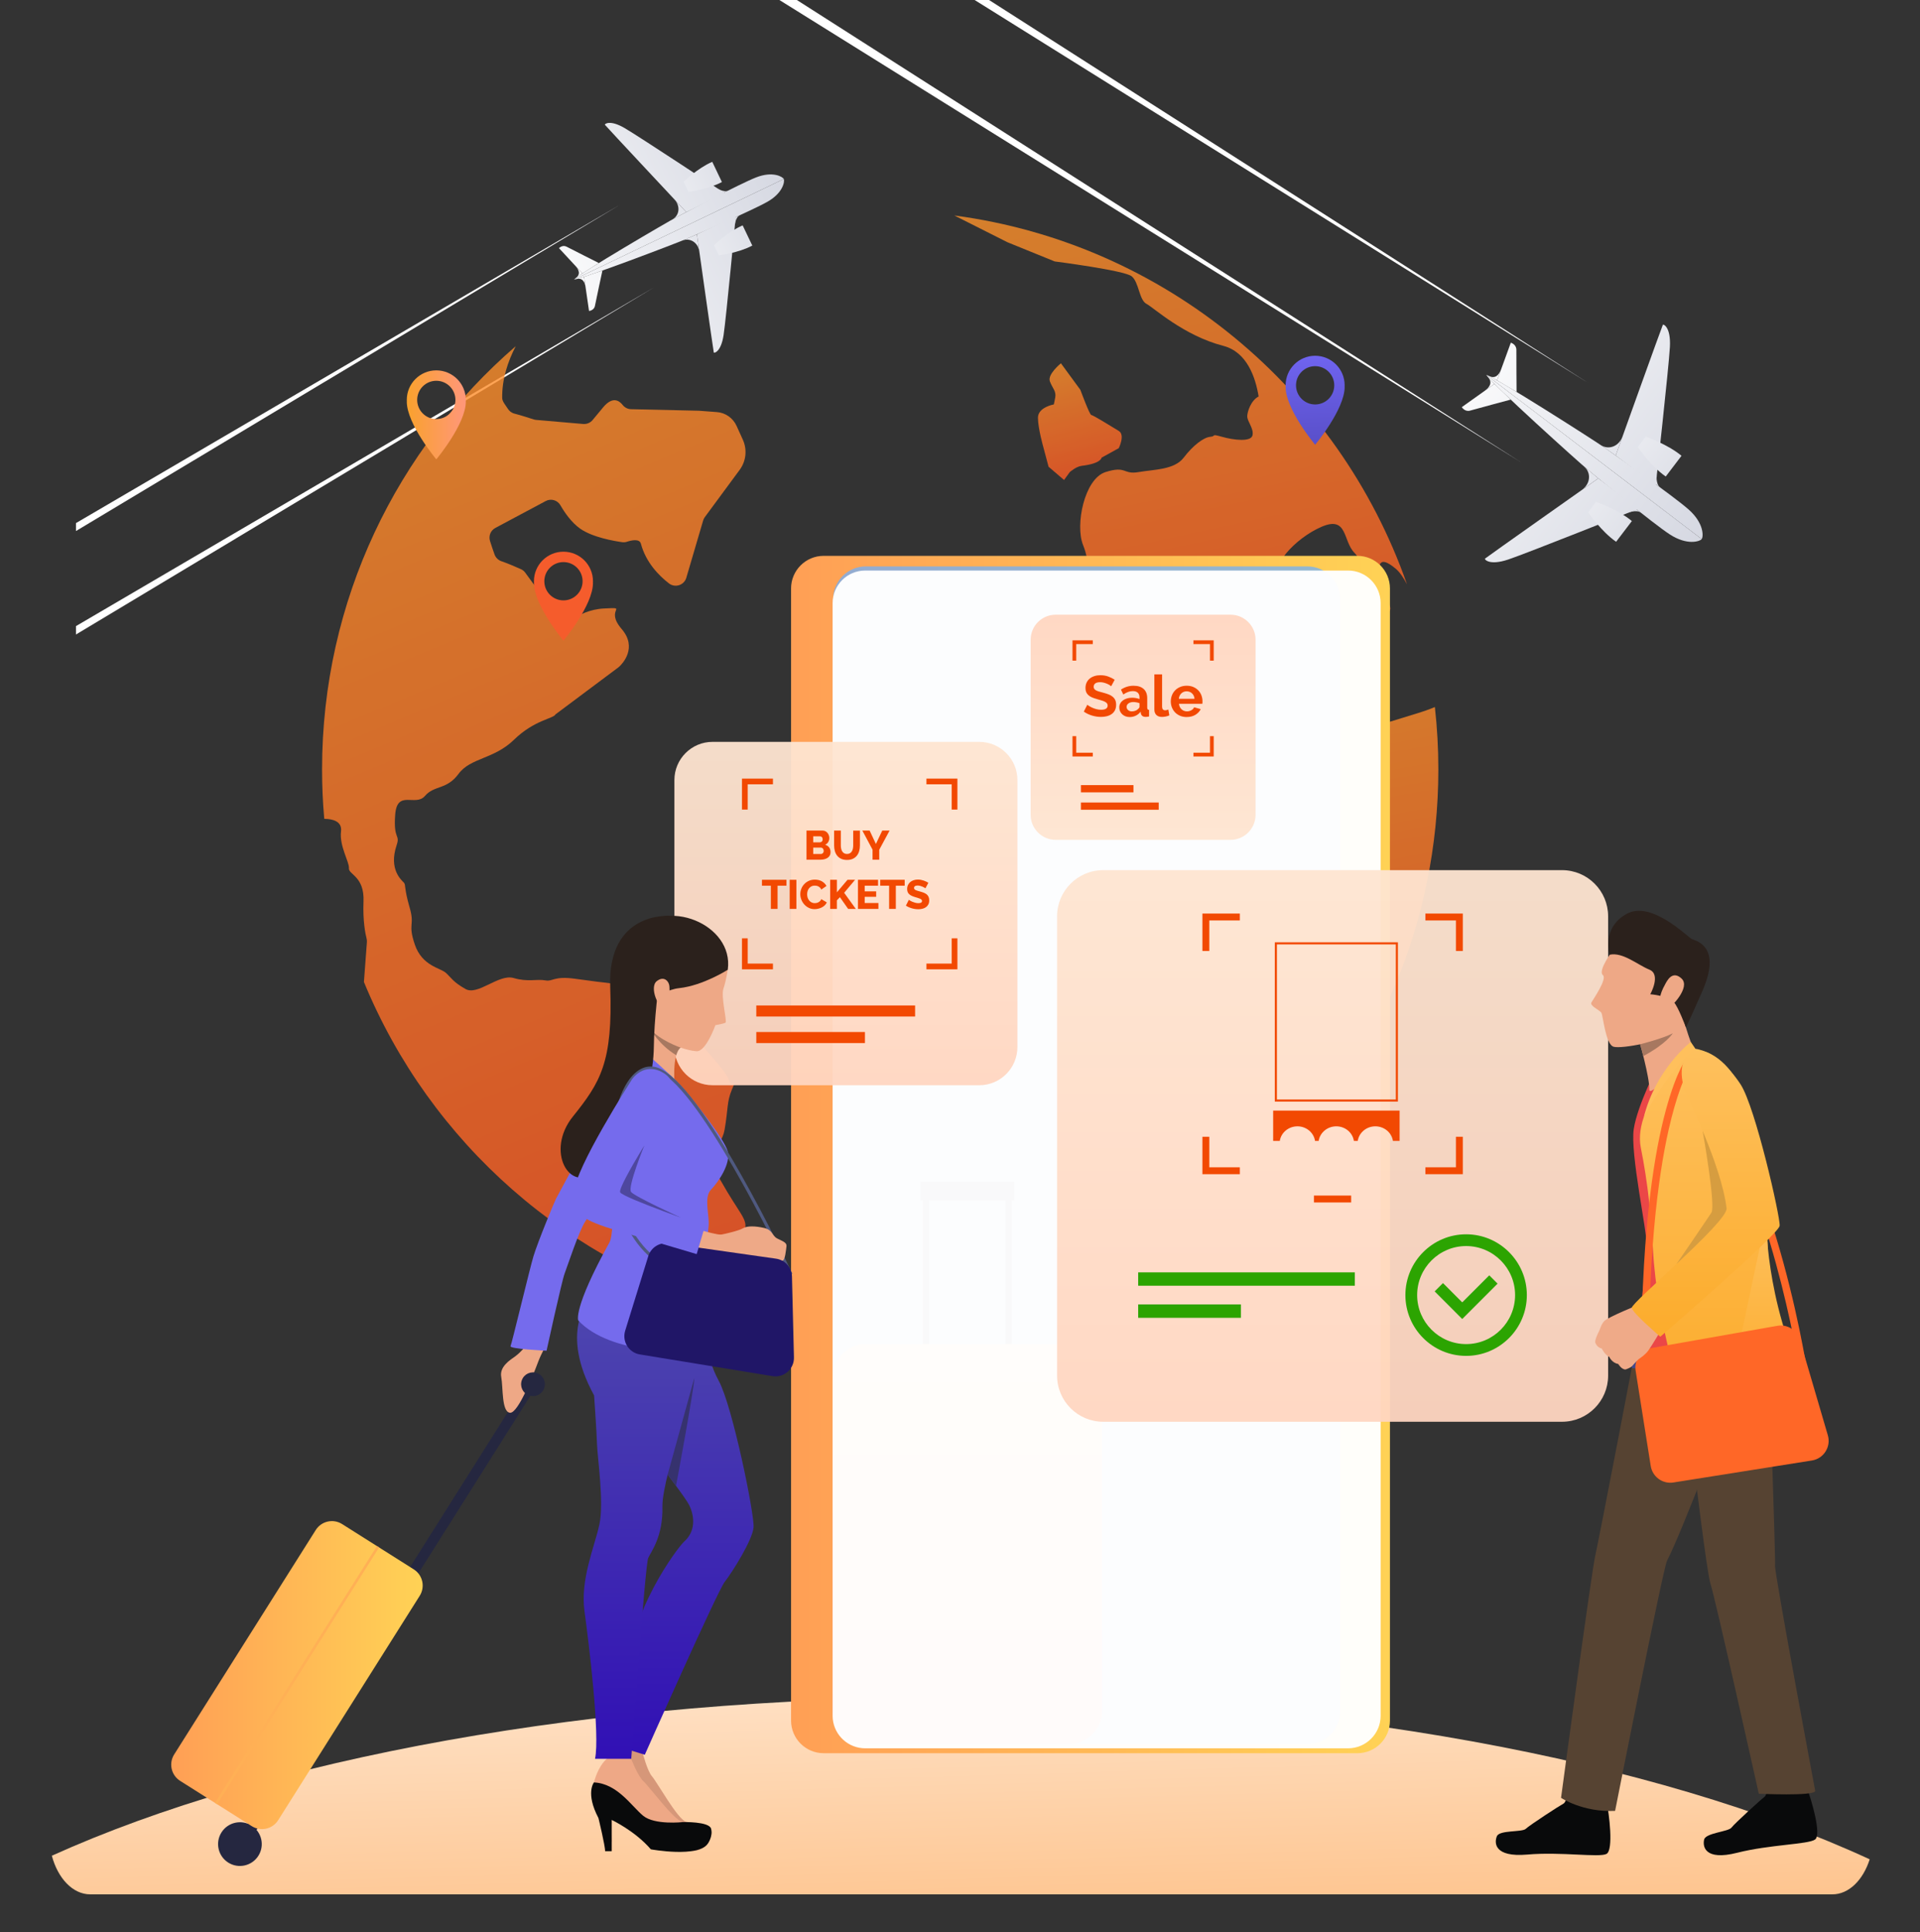 <svg width="484" height="487" viewBox="0 0 484 487" fill="none" xmlns="http://www.w3.org/2000/svg">
<rect x="0" y="0" width="484" height="487" fill="#333333" stroke="none"/>
<path d="M471.318 468.585C417.451 443.708 334.397 427.759 241.206 427.759C149.143 427.759 66.971 443.325 13.068 467.681C14.58 473.374 18.343 477.417 22.756 477.417H461.898C466.08 477.427 469.661 473.788 471.318 468.585Z" fill="url(#paint0_linear_24_24227)"/>
<path d="M197.58 45.117C197.853 45.691 197.428 48.572 193.516 50.814C189.602 53.056 175.357 59.176 173.127 60.168C170.898 61.16 146.687 70.373 144.697 70.453L197.58 45.117Z" fill="url(#paint1_linear_24_24227)"/>
<path d="M185.477 54.437C185.477 54.437 183.058 80.143 182.407 84.438C181.759 88.734 180.026 89.037 179.938 88.853C179.851 88.67 175.676 59.052 175.676 59.052L185.477 54.437Z" fill="url(#paint2_linear_24_24227)"/>
<path d="M176.287 63.382C175.971 61.15 173.972 59.857 172.062 60.61L175.676 59.054L176.287 63.382Z" fill="url(#paint3_linear_24_24227)"/>
<path d="M185.235 56.859C185.235 56.859 185.341 54.771 186.513 54.231L185.341 54.771L185.235 56.859Z" fill="url(#paint4_linear_24_24227)"/>
<path d="M151.861 68.184C151.861 68.184 150.198 75.908 149.975 77.086C149.751 78.264 148.484 78.365 148.484 78.365L147.232 69.767L151.864 68.181L151.861 68.184Z" fill="url(#paint5_linear_24_24227)"/>
<path d="M147.601 72.326C147.434 71.166 146.865 69.831 145.143 70.376L147.229 69.767L147.601 72.326Z" fill="url(#paint6_linear_24_24227)"/>
<path d="M189.644 61.891L188.427 59.346L187.21 56.8C183.579 58.343 179.992 61.822 179.992 61.822L180.6 63.093L181.209 64.365C181.209 64.365 186.165 63.75 189.644 61.889V61.891Z" fill="url(#paint7_linear_24_24227)"/>
<path d="M197.58 45.117C197.306 44.542 194.797 43.066 190.598 44.712C186.399 46.359 172.702 53.625 170.531 54.739C168.36 55.854 146.007 68.95 144.697 70.453L197.58 45.117Z" fill="url(#paint8_linear_24_24227)"/>
<path d="M182.737 48.707C182.737 48.707 161.213 34.472 157.464 32.283C153.714 30.094 152.39 31.257 152.478 31.44C152.566 31.624 173 53.452 173 53.452L182.737 48.704V48.707Z" fill="url(#paint9_linear_24_24227)"/>
<path d="M170.013 50.262C171.551 51.906 171.304 54.278 169.521 55.294L173 53.454L170.013 50.262Z" fill="url(#paint10_linear_24_24227)"/>
<path d="M180.699 47.377C180.699 47.377 182.389 48.603 183.545 48.029L182.391 48.603L180.701 47.377H180.699Z" fill="url(#paint11_linear_24_24227)"/>
<path d="M150.955 66.29C150.955 66.29 143.902 62.742 142.842 62.178C141.781 61.614 140.912 62.54 140.912 62.54L146.817 68.907L150.955 66.29Z" fill="url(#paint12_linear_24_24227)"/>
<path d="M145.061 67.014C145.855 67.873 146.541 69.152 145.037 70.152L146.82 68.908L145.063 67.014H145.061Z" fill="url(#paint13_linear_24_24227)"/>
<path d="M179.548 40.783L180.765 43.329L181.982 45.874C178.503 47.736 173.547 48.35 173.547 48.35L172.939 47.079L172.33 45.808C172.33 45.808 175.918 42.329 179.548 40.786V40.783Z" fill="url(#paint14_linear_24_24227)"/>
<path d="M156.387 51.545L85.646 93.956L19.151 133.827V131.83L85.646 92.927L156.387 51.545Z" fill="url(#paint15_linear_24_24227)"/>
<path d="M165.006 72.352L19.151 159.909V157.792L165.006 72.352Z" fill="url(#paint16_linear_24_24227)"/>
<path d="M428.965 135.861C428.516 136.449 425.311 137.54 420.913 134.672C416.514 131.805 402.618 120.286 400.41 118.502C398.198 116.717 375.811 96.509 374.674 94.487L428.968 135.861H428.965Z" fill="url(#paint17_linear_24_24227)"/>
<path d="M412.895 128.263C412.895 128.263 385.004 139.399 380.215 141.005C375.426 142.612 374.19 140.976 374.334 140.79C374.477 140.601 402.916 120.552 402.916 120.552L412.895 128.263Z" fill="url(#paint18_linear_24_24227)"/>
<path d="M398.759 123.48C400.901 121.969 401.178 119.208 399.386 117.628L402.916 120.549L398.759 123.48Z" fill="url(#paint19_linear_24_24227)"/>
<path d="M410.259 129.295C410.259 129.295 412.475 128.297 413.658 129.226L412.478 128.297L410.261 129.295H410.259Z" fill="url(#paint20_linear_24_24227)"/>
<path d="M380.821 100.709C380.821 100.709 371.944 103.087 370.605 103.478C369.266 103.871 368.49 102.611 368.49 102.611L376.723 96.749L380.821 100.709Z" fill="url(#paint21_linear_24_24227)"/>
<path d="M374.273 98.493C375.381 97.703 376.465 96.408 374.985 94.91L376.723 96.748L374.273 98.493Z" fill="url(#paint22_linear_24_24227)"/>
<path d="M407.391 136.54L409.379 133.928L411.367 131.316C407.843 128.372 402.339 126.5 402.339 126.5L401.345 127.805L400.351 129.111C400.351 129.111 403.62 133.923 407.391 136.54Z" fill="url(#paint23_linear_24_24227)"/>
<path d="M428.965 135.862C429.414 135.274 429.608 131.888 425.678 128.41C421.747 124.931 406.955 114.587 404.648 112.93C402.342 111.271 376.922 95.049 374.671 94.488L428.965 135.862Z" fill="url(#paint24_linear_24_24227)"/>
<path d="M417.37 122.38C417.37 122.38 420.679 92.511 420.953 87.461C421.226 82.413 419.323 81.655 419.18 81.844C419.036 82.032 407.29 114.802 407.29 114.802L417.373 122.38H417.37Z" fill="url(#paint25_linear_24_24227)"/>
<path d="M409.007 110.012C408.122 112.48 405.536 113.483 403.538 112.174L407.29 114.802L409.007 110.012Z" fill="url(#paint26_linear_24_24227)"/>
<path d="M417.665 119.561C417.665 119.561 417.293 121.966 418.503 122.859L417.296 121.968L417.668 119.564L417.665 119.561Z" fill="url(#paint27_linear_24_24227)"/>
<path d="M382.301 98.767C382.301 98.767 382.229 89.57 382.251 88.173C382.272 86.777 380.853 86.365 380.853 86.365L377.395 95.868L382.301 98.767Z" fill="url(#paint28_linear_24_24227)"/>
<path d="M378.424 93.038C377.959 94.317 376.997 95.708 375.163 94.679L377.395 95.868L378.424 93.041V93.038Z" fill="url(#paint29_linear_24_24227)"/>
<path d="M423.879 114.869L421.891 117.481L419.903 120.093C416.129 117.475 412.863 112.664 412.863 112.664L413.857 111.358L414.851 110.052C414.851 110.052 420.355 111.925 423.879 114.869Z" fill="url(#paint30_linear_24_24227)"/>
<path d="M400.45 96.573L319.001 45.746L289.988 27.647L245.687 0H249.322L289.988 25.988L320.064 45.201L400.45 96.573Z" fill="url(#paint31_linear_24_24227)"/>
<path d="M383.486 116.552L289.988 58.282L196.471 0H200.872L289.988 56.883L383.486 116.552Z" fill="url(#paint32_linear_24_24227)"/>
<g opacity="0.8">
<path d="M265.661 101.922C265.661 101.922 261.653 102.613 261.653 105.273C261.653 107.933 262.99 112.614 262.99 112.614L264.326 117.627L268.228 120.968L269.668 118.984C269.668 118.984 271.233 117.577 272.674 117.401C277.646 116.803 277.683 115.343 277.683 115.343L282.023 112.946C282.023 112.946 283.692 109.606 282.023 108.603C280.354 107.6 275.531 104.592 275.103 104.592C274.675 104.592 272.339 98.244 272.339 98.244L267.441 91.56C267.441 91.56 263.992 94.331 264.659 96.118C265.326 97.909 266.328 98.576 265.995 100.246L265.661 101.917V101.922Z" fill="url(#paint33_linear_24_24227)"/>
<path d="M362.582 193.893C362.582 232.695 346.907 267.819 321.533 293.296C319.67 285.625 319.386 281.061 316.678 276.721C313.887 272.25 299.069 250.97 299.069 250.97C299.069 250.97 278.366 249.563 275.565 248.443C272.767 247.334 258.222 246.212 258.222 246.212C258.222 246.212 248.716 238.368 246.476 229.964C244.235 221.57 245.875 225.655 252.065 216.527C254.913 212.341 252.065 216.527 260.462 206.452C268.86 196.367 266.57 197.976 268.393 196.276C270.479 194.329 283.304 196.367 283.304 196.367L288.067 195.43C288.067 195.43 289.836 195.247 299.63 189.095C309.42 182.933 321.727 187.975 332.923 186.01C344.109 184.055 346.908 182.933 356.974 179.858C358.92 179.268 360.416 178.738 361.707 178.188C362.287 183.353 362.582 188.587 362.582 193.896V193.893Z" fill="url(#paint34_linear_24_24227)"/>
<path d="M181.687 297.552C186.449 305.997 188.506 307.22 187.773 309.859C187.111 312.231 187.395 319.362 187.457 320.769C187.478 320.942 187.457 321.104 187.435 321.269C187.273 322.521 186.518 328.205 186.327 330.163C143.362 318.968 108.4 287.959 91.739 247.479C92.034 243.526 92.38 238.922 92.491 237.436C92.513 237.13 92.481 236.824 92.409 236.518C92.125 235.417 91.442 232.209 91.636 227.177C91.891 220.842 87.83 220.424 87.96 218.815C88.083 217.206 85.507 213.243 85.965 209.504C86.291 206.876 83.612 206.416 81.994 206.376C81.904 206.376 81.821 206.365 81.739 206.355C81.372 202.248 81.189 198.094 81.189 193.897C81.189 151.275 100.111 113.077 130.006 87.251C128.042 91.031 126.513 95.544 126.596 100.332C126.617 101.207 127.481 102.156 127.959 102.93C128.337 103.571 128.937 104.05 129.66 104.234C131.249 104.64 133.681 105.425 134.526 105.702C134.731 105.763 134.933 105.803 135.148 105.824L147.017 106.853C147.923 106.925 148.818 106.558 149.398 105.845L152.023 102.678C154.415 99.794 156.095 100.957 156.951 102.047C157.469 102.71 158.242 103.106 159.087 103.127L176.197 103.515L180.685 103.851C182.872 104.002 184.796 105.359 185.692 107.364L187.271 110.848C188.389 113.335 188.076 116.237 186.447 118.428L177.693 130.296C177.488 130.562 177.347 130.857 177.254 131.171L173.01 145.605C172.46 147.48 170.19 148.222 168.633 147.03C166.087 145.065 162.821 141.743 161.559 137.027C161.213 135.682 159.127 136.182 158.109 136.509C157.713 136.652 157.285 136.692 156.868 136.642C154.944 136.376 149.366 135.44 146.233 133.219C144.035 131.66 142.334 129.176 141.276 127.341C140.524 126.027 138.874 125.569 137.55 126.282L124.879 133.046C123.678 133.679 123.117 135.062 123.526 136.357C123.872 137.458 124.26 138.599 124.666 139.74C124.961 140.554 125.623 141.187 126.447 141.461C127.861 141.929 130.162 142.927 131.302 143.437C131.741 143.631 132.126 143.937 132.411 144.334C133.561 145.903 136.687 150.172 138.018 152.004C138.701 152.951 139.432 154.174 140.075 155.294C140.888 156.709 142.733 157.119 144.085 156.201C145.927 154.938 148.747 153.523 152.26 153.35C158.744 153.033 152.26 153.35 156.719 158.536C160.769 163.252 156.871 167.297 156.119 167.989C156.047 168.061 155.975 168.111 155.906 168.172L140.027 180.04C139.57 181.098 134.683 181.447 129.583 186.418C124.494 191.378 118.599 190.942 115.599 195.024C112.596 199.11 109.471 197.836 107.111 200.607C104.74 203.368 100.097 198.894 99.619 205.323C99.13 211.751 100.942 210.15 99.975 213.033C97.9 219.206 101.328 221.895 101.827 222.467C102.327 223.036 101.838 223.821 103.241 228.64C104.655 233.459 102.712 232.592 104.565 238.042C106.417 243.492 111.007 243.899 112.423 245.202C113.829 246.505 114.236 247.494 117.34 249.247C120.444 251.011 125.698 245.407 129.453 246.476C133.197 247.566 135.182 246.659 137.556 247.088C139.357 247.423 139.581 245.917 144.986 246.67C155.776 248.178 151 247.282 155.776 248.178C160.559 249.085 163.185 245.162 166.372 250.593C169.569 256.032 182.739 269.072 183.624 271.844C184.499 274.605 185.812 271.466 184.499 274.605C183.186 277.732 183.582 279.381 182.657 284.709C181.722 290.025 176.927 289.118 181.69 297.563L181.687 297.552Z" fill="url(#paint35_linear_24_24227)"/>
<path d="M354.662 147.219C353.868 145.732 352.911 144.214 351.803 143.296C347.466 139.69 347.466 142.573 347.692 145.363C348.149 151.179 352.395 153.044 349.432 154.725C346.469 156.384 346.134 155.387 343.458 150.211C340.79 145.028 344.465 142.357 341.454 139.341C338.462 136.346 339.785 129.889 333.118 132.772C326.431 135.676 319.753 143.02 322.429 146.36C325.097 149.711 328.097 159.858 332.445 162.302C336.782 164.746 340.455 167.417 336.445 167.752C332.445 168.087 331.438 178.449 330.104 175.444C328.77 172.428 332.445 170.768 328.1 164.746C323.763 158.725 310.074 145.36 307.733 145.36C305.391 145.36 298.389 145.695 295.712 148.701C293.047 151.706 290.044 154.975 289.371 156.688C288.699 158.39 289.037 159.733 289.371 166.079C289.706 172.425 294.043 179.444 292.709 182.111C291.375 184.79 292.375 188.133 285.707 187.133C279.02 186.125 268.231 196.149 269.004 171.76C269.461 157.142 271.335 155.044 272.669 150.206C274.013 145.357 275.021 142.352 273.014 137.33C271 132.32 273.341 120.665 278.683 118.973C284.027 117.282 283.028 119.676 287.03 118.973C291.04 118.29 296.047 118.404 298.389 115.338C300.719 112.271 303.395 110.244 305.056 110.09C306.736 109.938 305.056 109.244 308.07 110.09C311.073 110.936 315.418 111.425 315.745 109.672C316.08 107.93 314.411 106.26 314.411 104.914C314.411 103.824 315.307 100.93 317.281 99.922C316.476 94.991 314.289 88.706 308.394 87.169C298.327 84.56 290.868 77.552 289.005 76.575C287.131 75.597 287.131 71.126 285.268 69.628C283.405 68.131 265.868 65.889 265.868 65.889L253.938 61.04L240.573 54.306C293.663 61.354 337.412 98.047 354.665 147.209L354.662 147.219Z" fill="url(#paint36_linear_24_24227)"/>
</g>
<path d="M338.964 97.108C338.964 92.996 335.632 89.661 331.523 89.661C327.414 89.661 324.082 92.996 324.082 97.108C324.082 97.249 324.087 97.39 324.095 97.531H324.082C324.082 103.201 331.523 112.085 331.523 112.085C331.523 112.085 338.964 103.199 338.964 97.531H338.951C338.959 97.39 338.964 97.249 338.964 97.108ZM331.523 101.933C328.86 101.933 326.702 99.773 326.702 97.108C326.702 94.443 328.86 92.283 331.523 92.283C334.186 92.283 336.344 94.443 336.344 97.108C336.344 99.773 334.186 101.933 331.523 101.933Z" fill="url(#paint37_linear_24_24227)"/>
<path d="M280.293 218.373C280.293 214.261 276.961 210.926 272.852 210.926C268.744 210.926 265.411 214.261 265.411 218.373C265.411 218.514 265.416 218.655 265.424 218.796H265.411C265.411 224.466 272.852 233.35 272.852 233.35C272.852 233.35 280.293 224.464 280.293 218.796H280.28C280.288 218.655 280.293 218.514 280.293 218.373ZM272.852 223.198C270.189 223.198 268.031 221.038 268.031 218.373C268.031 215.708 270.189 213.548 272.852 213.548C275.515 213.548 277.673 215.708 277.673 218.373C277.673 221.038 275.515 223.198 272.852 223.198Z" fill="#518AFA"/>
<path d="M149.48 146.485C149.48 142.373 146.148 139.038 142.039 139.038C137.931 139.038 134.598 142.373 134.598 146.485C134.598 146.626 134.603 146.767 134.611 146.908H134.598C134.598 152.578 142.039 161.461 142.039 161.461C142.039 161.461 149.48 152.575 149.48 146.908H149.467C149.475 146.767 149.48 146.626 149.48 146.485ZM142.039 151.309C139.376 151.309 137.218 149.15 137.218 146.485C137.218 143.82 139.376 141.66 142.039 141.66C144.702 141.66 146.86 143.82 146.86 146.485C146.86 149.15 144.702 151.309 142.039 151.309Z" fill="#F55C2C"/>
<path d="M117.425 100.788C117.425 96.677 114.092 93.341 109.984 93.341C105.875 93.341 102.543 96.677 102.543 100.788C102.543 100.929 102.548 101.07 102.556 101.211H102.543C102.543 106.882 109.984 115.765 109.984 115.765C109.984 115.765 117.425 106.879 117.425 101.211H117.412C117.42 101.07 117.425 100.929 117.425 100.788ZM109.984 105.613C107.321 105.613 105.163 103.453 105.163 100.788C105.163 98.123 107.321 95.964 109.984 95.964C112.647 95.964 114.805 98.123 114.805 100.788C114.805 103.453 112.647 105.613 109.984 105.613Z" fill="url(#paint38_linear_24_24227)"/>
<path d="M324.098 439.561H212.752C208.218 439.561 204.537 435.878 204.537 431.34L204.537 150.962C204.537 146.425 208.218 142.741 212.752 142.741H324.098C328.632 142.741 332.312 146.425 332.312 150.962L332.312 431.343C332.312 435.88 328.632 439.564 324.098 439.564V439.561Z" fill="#587AA3"/>
<path d="M342.167 441.844H207.628C203.094 441.844 199.413 438.16 199.413 433.623L199.413 148.306C199.413 143.768 203.094 140.085 207.628 140.085H342.169C346.703 140.085 350.384 143.768 350.384 148.306L350.384 433.623C350.384 438.16 346.703 441.844 342.169 441.844H342.167Z" fill="url(#paint39_linear_24_24227)"/>
<g style="mix-blend-mode:screen" opacity="0.73">
<path d="M329.578 142.744H218.234C213.697 142.744 210.019 146.425 210.019 150.965V431.34C210.019 435.881 213.697 439.561 218.234 439.561H329.578C334.114 439.561 337.792 435.881 337.792 431.34V150.965C337.792 146.425 334.114 142.744 329.578 142.744Z" fill="#6BB0FF"/>
</g>
<path d="M232.652 299.41H255.052V404.866H232.652V299.41ZM253.5 300.966H234.209V403.307H253.5V300.966Z" fill="#323657"/>
<path d="M218.341 439.561H269.363C274.033 439.561 277.819 435.772 277.819 431.098V347.199C277.819 342.525 274.033 338.735 269.363 338.735H218.341C213.67 338.735 209.884 342.525 209.884 347.199V431.098C209.884 435.772 213.67 439.561 218.341 439.561Z" fill="url(#paint40_linear_24_24227)"/>
<path d="M231.985 302.572H255.722V297.8H231.985V302.572Z" fill="#323657"/>
<path style="mix-blend-mode:screen" opacity="0.97" d="M348.04 152.01V432.396C348.04 436.933 344.359 440.611 339.825 440.611H218.096C217.857 440.611 217.623 440.601 217.394 440.58C213.19 440.223 209.887 436.694 209.887 432.393V152.01C209.887 147.467 213.562 143.789 218.096 143.789H339.825C344.362 143.789 348.04 147.467 348.04 152.01Z" fill="url(#paint41_linear_24_24227)"/>
<path opacity="0.95" d="M393.755 219.295H278.101C271.68 219.295 266.474 224.504 266.474 230.931V346.677C266.474 353.104 271.68 358.313 278.101 358.313H393.755C400.177 358.313 405.382 353.104 405.382 346.677V230.931C405.382 224.504 400.177 219.295 393.755 219.295Z" fill="url(#paint42_linear_24_24227)"/>
<path d="M312.543 295.922H303.109V286.488H304.847V294.183H312.543V295.922Z" fill="#F24902"/>
<path d="M368.75 295.922H359.316V294.183H367.012V286.488H368.75V295.922Z" fill="#F24902"/>
<path d="M304.847 239.668H303.109V230.234H312.543V231.973H304.847V239.668Z" fill="#F24902"/>
<path d="M368.75 239.668H367.012V231.973H359.316V230.234H368.75V239.668Z" fill="#F24902"/>
<path d="M369.585 341.709C361.144 341.709 354.277 334.836 354.277 326.389C354.277 317.942 361.144 311.069 369.585 311.069C378.025 311.069 384.892 317.942 384.892 326.389C384.892 334.836 378.025 341.709 369.585 341.709ZM369.585 314.032C362.779 314.032 357.24 319.575 357.24 326.386C357.24 333.198 362.779 338.741 369.585 338.741C376.391 338.741 381.929 333.198 381.929 326.386C381.929 319.575 376.391 314.032 369.585 314.032Z" fill="#2CA401"/>
<path d="M368.607 332.419L361.652 325.458L363.749 323.363L368.607 328.224L375.421 321.408L377.515 323.504L368.607 332.419Z" fill="#2CA401"/>
<path d="M340.607 301.306H331.22V303.046H340.607V301.306Z" fill="#F24902"/>
<path d="M341.534 320.663H286.919V324.03H341.534V320.663Z" fill="#2CA401"/>
<path d="M312.811 328.749H286.919V332.119H312.811V328.749Z" fill="#2CA401"/>
<path d="M352.393 277.632H321.358V237.477H352.393V277.632ZM321.89 277.1H351.861V238.008H321.89V277.1Z" fill="#F24902"/>
<path d="M352.818 279.891V287.537H351.136C350.825 285.46 348.957 283.859 346.701 283.859C344.444 283.859 342.576 285.46 342.265 287.537H341.292C340.981 285.46 339.113 283.859 336.857 283.859C334.601 283.859 332.722 285.46 332.411 287.537H331.497C331.186 285.46 329.317 283.859 327.061 283.859C324.805 283.859 322.926 285.46 322.615 287.537H320.941V279.891H352.824H352.818Z" fill="#F24902"/>
<path opacity="0.95" d="M179.622 186.965H246.856C252.163 186.965 256.473 191.279 256.473 196.59V263.878C256.473 269.189 252.163 273.503 246.856 273.503H179.622C174.315 273.503 170.004 269.189 170.004 263.878V196.59C170.004 191.279 174.315 186.965 179.622 186.965Z" fill="url(#paint43_linear_24_24227)"/>
<path d="M194.847 244.287H187.042V236.48H188.48V242.845H194.847V244.287Z" fill="#F24902"/>
<path d="M241.344 244.287H233.541V242.845H239.906V236.48H241.344V244.287Z" fill="#F24902"/>
<path d="M188.48 204.03H187.042V196.227H194.847V197.665H188.48V204.03Z" fill="#F24902"/>
<path d="M241.344 204.03H239.906V197.665H233.541V196.227H241.344V204.03Z" fill="#F24902"/>
<path d="M230.682 253.399H190.649V256.187H230.682V253.399Z" fill="#F24902"/>
<path d="M218.04 260.088H190.648V262.875H218.04V260.088Z" fill="#F24902"/>
<path d="M209.366 214.779C209.366 215.096 209.299 215.373 209.169 215.607C209.039 215.841 208.858 216.035 208.632 216.189C208.404 216.343 208.141 216.46 207.838 216.54C207.535 216.62 207.216 216.66 206.878 216.66H203.304V209.322H207.383C207.638 209.322 207.869 209.378 208.074 209.487C208.281 209.596 208.457 209.739 208.6 209.915C208.744 210.09 208.855 210.29 208.935 210.513C209.015 210.737 209.055 210.965 209.055 211.2C209.055 211.551 208.967 211.88 208.792 212.192C208.616 212.503 208.353 212.737 208.002 212.894C208.422 213.019 208.754 213.239 208.999 213.556C209.243 213.872 209.366 214.279 209.366 214.777V214.779ZM204.997 210.769V212.287H206.66C206.846 212.287 207.011 212.226 207.157 212.101C207.301 211.976 207.375 211.785 207.375 211.521C207.375 211.279 207.311 211.093 207.184 210.963C207.056 210.832 206.905 210.766 206.724 210.766H204.999L204.997 210.769ZM207.641 214.439C207.641 214.213 207.575 214.019 207.444 213.859C207.314 213.7 207.149 213.622 206.95 213.622H204.999V215.224H206.878C207.099 215.224 207.282 215.152 207.426 215.006C207.569 214.862 207.644 214.67 207.644 214.436L207.641 214.439Z" fill="#F24902"/>
<path d="M213.519 215.216C213.809 215.216 214.054 215.154 214.253 215.035C214.452 214.915 214.614 214.753 214.739 214.553C214.864 214.354 214.952 214.125 215.002 213.867C215.053 213.609 215.079 213.346 215.079 213.077V209.327H216.772V213.077C216.772 213.588 216.708 214.064 216.581 214.503C216.453 214.944 216.257 215.33 215.991 215.66C215.725 215.99 215.388 216.25 214.978 216.439C214.569 216.628 214.08 216.724 213.517 216.724C212.953 216.724 212.432 216.623 212.021 216.423C211.609 216.224 211.271 215.958 211.013 215.623C210.756 215.287 210.567 214.902 210.445 214.46C210.325 214.019 210.264 213.559 210.264 213.075V209.324H211.957V213.075C211.957 213.357 211.983 213.625 212.039 213.88C212.095 214.136 212.183 214.362 212.308 214.564C212.432 214.763 212.592 214.923 212.789 215.04C212.985 215.157 213.227 215.216 213.517 215.216H213.519Z" fill="#F24902"/>
<path d="M219.22 209.324L220.801 212.694L222.401 209.324H224.251L221.638 214.16V216.66H219.956V214.138L217.384 209.322H219.223L219.22 209.324Z" fill="#F24902"/>
<path d="M198.241 223.213H196.011V229.062H194.319V223.213H192.078V221.724H198.244V223.213H198.241Z" fill="#F24902"/>
<path d="M199.065 229.064V221.726H200.758V229.064H199.065Z" fill="#F24902"/>
<path d="M201.741 225.334C201.741 224.892 201.823 224.453 201.988 224.014C202.153 223.578 202.395 223.187 202.711 222.842C203.027 222.496 203.413 222.219 203.867 222.004C204.322 221.791 204.837 221.685 205.416 221.685C206.105 221.685 206.703 221.834 207.208 222.129C207.713 222.424 208.09 222.812 208.337 223.286L207.035 224.195C206.953 224.004 206.846 223.842 206.721 223.714C206.594 223.586 206.456 223.483 206.301 223.403C206.15 223.323 205.996 223.267 205.836 223.238C205.677 223.206 205.523 223.193 205.371 223.193C205.047 223.193 204.765 223.259 204.524 223.389C204.282 223.52 204.082 223.69 203.926 223.895C203.766 224.102 203.649 224.336 203.575 224.597C203.498 224.86 203.461 225.124 203.461 225.392C203.461 225.682 203.506 225.961 203.593 226.23C203.684 226.499 203.811 226.735 203.981 226.943C204.149 227.15 204.353 227.312 204.59 227.435C204.827 227.554 205.095 227.616 205.39 227.616C205.541 227.616 205.698 227.597 205.86 227.56C206.022 227.523 206.177 227.464 206.325 227.384C206.474 227.304 206.61 227.201 206.735 227.073C206.86 226.945 206.958 226.788 207.035 226.602L208.42 227.419C208.308 227.687 208.146 227.93 207.928 228.142C207.71 228.355 207.463 228.536 207.178 228.68C206.897 228.823 206.596 228.935 206.28 229.009C205.964 229.084 205.653 229.124 205.35 229.124C204.819 229.124 204.332 229.015 203.888 228.799C203.445 228.584 203.062 228.294 202.743 227.935C202.424 227.576 202.174 227.169 201.999 226.714C201.823 226.259 201.736 225.799 201.736 225.328L201.741 225.334Z" fill="#F24902"/>
<path d="M209.27 229.064V221.726H210.963V224.889L213.647 221.726H215.547L212.799 225.003L215.733 229.064H213.801L211.725 226.109L210.96 226.905V229.064H209.267H209.27Z" fill="#F24902"/>
<path d="M221.434 227.575V229.064H216.281V221.726H221.341V223.216H217.974V224.641H220.865V226.016H217.974V227.578H221.434V227.575Z" fill="#F24902"/>
<path d="M228.054 223.213H225.824V229.062H224.131V223.213H221.891V221.724H228.056V223.213H228.054Z" fill="#F24902"/>
<path d="M233.279 223.876C233.257 223.849 233.186 223.796 233.061 223.722C232.936 223.645 232.782 223.567 232.596 223.485C232.41 223.403 232.208 223.331 231.987 223.267C231.766 223.203 231.546 223.174 231.325 223.174C230.719 223.174 230.416 223.376 230.416 223.783C230.416 223.908 230.448 224.012 230.515 224.094C230.581 224.177 230.677 224.251 230.804 224.317C230.932 224.384 231.091 224.442 231.285 224.498C231.477 224.554 231.703 224.615 231.958 224.685C232.309 224.78 232.625 224.887 232.909 225.001C233.191 225.115 233.43 225.256 233.627 225.424C233.823 225.591 233.975 225.799 234.081 226.038C234.187 226.28 234.241 226.568 234.241 226.905C234.241 227.318 234.164 227.669 234.007 227.953C233.853 228.241 233.648 228.469 233.393 228.645C233.138 228.82 232.845 228.948 232.516 229.028C232.186 229.108 231.843 229.147 231.493 229.147C231.224 229.147 230.948 229.126 230.666 229.086C230.384 229.046 230.108 228.985 229.84 228.905C229.571 228.826 229.311 228.733 229.061 228.621C228.809 228.512 228.577 228.384 228.365 228.238L229.109 226.759C229.135 226.794 229.226 226.86 229.377 226.956C229.529 227.052 229.717 227.15 229.941 227.246C230.164 227.342 230.414 227.429 230.69 227.504C230.966 227.581 231.243 227.618 231.527 227.618C232.125 227.618 232.426 227.435 232.426 227.07C232.426 226.932 232.38 226.818 232.29 226.73C232.2 226.639 232.077 226.56 231.918 226.488C231.758 226.416 231.572 226.349 231.354 226.286C231.137 226.224 230.903 226.155 230.648 226.078C230.31 225.974 230.018 225.863 229.771 225.743C229.523 225.623 229.319 225.482 229.157 225.325C228.995 225.166 228.875 224.985 228.795 224.778C228.716 224.57 228.676 224.331 228.676 224.054C228.676 223.669 228.747 223.328 228.894 223.03C229.037 222.735 229.234 222.485 229.481 222.28C229.728 222.078 230.015 221.924 230.342 221.82C230.669 221.716 231.014 221.666 231.381 221.666C231.636 221.666 231.886 221.69 232.136 221.738C232.383 221.785 232.622 221.847 232.848 221.924C233.074 222.001 233.287 222.086 233.483 222.182C233.68 222.277 233.861 222.376 234.025 222.472L233.281 223.876H233.279Z" fill="#F24902"/>
<path opacity="0.95" d="M310.199 211.657H266.118C262.636 211.657 259.811 208.83 259.811 205.346V161.229C259.811 157.745 262.636 154.918 266.118 154.918H310.199C313.68 154.918 316.505 157.745 316.505 161.229V205.346C316.505 208.83 313.68 211.657 310.199 211.657Z" fill="url(#paint44_linear_24_24227)"/>
<path d="M285.728 197.863H272.483V199.69H285.728V197.863Z" fill="#F24902"/>
<path d="M292.093 202.25H272.483V204.077H292.093V202.25Z" fill="#F24902"/>
<path d="M275.475 190.645H270.357V185.528H271.3V189.701H275.475V190.645Z" fill="#F24902"/>
<path d="M305.96 190.645H300.844V189.701H305.017V185.528H305.96V190.645Z" fill="#F24902"/>
<path d="M271.3 166.496H270.357V161.378H275.475V162.323H271.3V166.496Z" fill="#F24902"/>
<path d="M305.96 166.496H305.017V162.323H300.844V161.378H305.96V166.496Z" fill="#F24902"/>
<path d="M280.107 172.945C280.038 172.879 279.916 172.786 279.738 172.669C279.56 172.552 279.342 172.44 279.084 172.328C278.829 172.217 278.55 172.124 278.25 172.044C277.949 171.964 277.644 171.927 277.335 171.927C276.783 171.927 276.373 172.028 276.102 172.233C275.831 172.435 275.696 172.722 275.696 173.089C275.696 173.302 275.746 173.48 275.847 173.618C275.948 173.759 276.097 173.882 276.291 173.988C276.485 174.094 276.729 174.19 277.024 174.278C277.319 174.366 277.662 174.456 278.048 174.555C278.55 174.69 279.007 174.836 279.419 174.991C279.831 175.145 280.179 175.339 280.463 175.573C280.748 175.805 280.968 176.084 281.125 176.408C281.279 176.733 281.356 177.132 281.356 177.608C281.356 178.161 281.253 178.632 281.045 179.025C280.838 179.416 280.556 179.736 280.203 179.978C279.849 180.22 279.443 180.398 278.983 180.507C278.523 180.619 278.042 180.674 277.537 180.674C276.764 180.674 275.999 180.557 275.244 180.326C274.489 180.095 273.811 179.765 273.211 179.337L274.096 177.608C274.183 177.696 274.34 177.81 274.569 177.948C274.797 178.089 275.066 178.23 275.374 178.368C275.685 178.509 276.028 178.629 276.405 178.725C276.783 178.821 277.171 178.871 277.567 178.871C278.669 178.871 279.222 178.517 279.222 177.81C279.222 177.587 279.158 177.398 279.034 177.243C278.909 177.089 278.728 176.954 278.497 176.837C278.265 176.719 277.984 176.613 277.654 176.517C277.325 176.422 276.958 176.315 276.551 176.198C276.057 176.063 275.629 175.914 275.265 175.754C274.901 175.594 274.601 175.406 274.359 175.188C274.117 174.969 273.936 174.717 273.814 174.432C273.692 174.148 273.633 173.804 273.633 173.408C273.633 172.884 273.729 172.419 273.923 172.012C274.117 171.605 274.385 171.267 274.728 170.996C275.071 170.725 275.47 170.52 275.927 170.379C276.381 170.238 276.87 170.169 277.394 170.169C278.119 170.169 278.789 170.283 279.398 170.509C280.006 170.738 280.54 171.006 280.995 171.315L280.11 172.943L280.107 172.945Z" fill="#F24902"/>
<path d="M284.753 180.708C284.386 180.708 284.04 180.647 283.722 180.527C283.403 180.405 283.126 180.237 282.895 180.019C282.664 179.801 282.48 179.545 282.35 179.256C282.22 178.966 282.154 178.646 282.154 178.295C282.154 177.944 282.233 177.604 282.393 177.301C282.552 176.995 282.775 176.737 283.06 176.524C283.344 176.311 283.687 176.144 284.083 176.024C284.479 175.902 284.915 175.843 285.39 175.843C285.731 175.843 286.06 175.872 286.384 175.931C286.709 175.989 286.996 176.072 287.248 176.178V175.742C287.248 175.239 287.105 174.851 286.82 174.58C286.533 174.309 286.111 174.173 285.55 174.173C285.143 174.173 284.747 174.245 284.359 174.391C283.971 174.537 283.575 174.75 283.169 175.029L282.573 173.795C283.551 173.146 284.607 172.822 285.739 172.822C286.871 172.822 287.681 173.09 288.287 173.628C288.893 174.165 289.196 174.944 289.196 175.96V178.33C289.196 178.532 289.233 178.678 289.305 178.766C289.377 178.854 289.496 178.902 289.661 178.912V180.569C289.332 180.636 289.047 180.67 288.805 180.67C288.439 180.67 288.154 180.588 287.955 180.423C287.756 180.258 287.633 180.04 287.586 179.769L287.543 179.349C287.203 179.795 286.794 180.133 286.31 180.365C285.826 180.596 285.308 180.713 284.755 180.713L284.753 180.708ZM285.305 179.285C285.635 179.285 285.946 179.226 286.241 179.109C286.536 178.992 286.767 178.838 286.929 178.644C287.142 178.479 287.248 178.295 287.248 178.091V177.218C287.017 177.13 286.764 177.061 286.493 177.008C286.222 176.955 285.962 176.928 285.709 176.928C285.207 176.928 284.795 177.043 284.476 177.269C284.157 177.497 283.998 177.785 283.998 178.133C283.998 178.463 284.123 178.737 284.375 178.955C284.628 179.173 284.936 179.282 285.305 179.282V179.285Z" fill="#F24902"/>
<path d="M290.998 169.954H292.943V178.122C292.943 178.404 293.01 178.622 293.145 178.776C293.281 178.931 293.475 179.011 293.727 179.011C293.844 179.011 293.972 178.992 294.113 178.952C294.253 178.912 294.386 178.864 294.511 178.806L294.772 180.287C294.511 180.412 294.206 180.511 293.857 180.577C293.509 180.644 293.193 180.678 292.914 180.678C292.303 180.678 291.832 180.516 291.497 180.191C291.163 179.867 290.995 179.404 290.995 178.803V169.954H290.998Z" fill="#F24902"/>
<path d="M299.143 180.707C298.535 180.707 297.982 180.603 297.488 180.396C296.993 180.188 296.573 179.903 296.225 179.544C295.877 179.185 295.609 178.77 295.42 178.294C295.231 177.821 295.136 177.321 295.136 176.797C295.136 176.273 295.229 175.744 295.412 175.265C295.595 174.786 295.861 174.363 296.212 174.002C296.56 173.637 296.983 173.35 297.482 173.137C297.982 172.924 298.54 172.818 299.159 172.818C299.778 172.818 300.334 172.924 300.823 173.137C301.312 173.35 301.729 173.637 302.072 173.994C302.415 174.353 302.678 174.768 302.856 175.244C303.034 175.72 303.124 176.212 303.124 176.725C303.124 176.85 303.124 176.973 303.116 177.09C303.108 177.207 303.1 177.302 303.079 177.379H297.198C297.227 177.68 297.299 177.946 297.416 178.177C297.533 178.409 297.682 178.608 297.865 178.773C298.048 178.938 298.256 179.063 298.49 179.151C298.721 179.239 298.963 179.281 299.215 179.281C299.603 179.281 299.967 179.185 300.31 178.997C300.653 178.808 300.889 178.558 301.014 178.249L302.683 178.715C302.401 179.297 301.955 179.773 301.341 180.146C300.727 180.518 299.994 180.704 299.141 180.704L299.143 180.707ZM301.118 176.113C301.07 175.542 300.86 175.084 300.485 174.741C300.113 174.398 299.659 174.225 299.127 174.225C298.867 174.225 298.622 174.27 298.394 174.363C298.165 174.456 297.966 174.584 297.791 174.749C297.615 174.914 297.474 175.113 297.363 175.345C297.251 175.576 297.185 175.834 297.166 176.116H301.115L301.118 176.113Z" fill="#F24902"/>
<path d="M161.963 441.589C161.963 441.589 163.124 446.265 164.374 447.693C165.625 449.121 170.741 458.348 172.872 459.092C175.004 459.837 179.333 460.778 179.37 461.736C179.41 462.693 178.839 467.234 172.585 466.449C166.329 465.664 164.708 465.3 163.419 463.55C162.131 461.797 155.359 456.52 153.719 456.313L154.214 464.14L152.571 463.933C152.571 463.933 152.223 454.034 151.208 451.999C150.193 449.964 152.385 443.246 155.944 440.831C159.502 438.416 161.963 441.586 161.963 441.586V441.589Z" fill="#D69779"/>
<path d="M159.08 443.196C159.08 443.196 160.812 447.691 162.231 448.954C163.651 450.215 169.875 458.734 172.083 459.207C174.289 459.681 178.703 460.074 178.86 461.021C179.017 461.968 179.017 466.543 172.713 466.543C166.409 466.543 164.753 466.386 163.257 464.809C161.761 463.231 155.851 458.657 154.195 458.657V466.543H152.539C152.539 466.543 150.963 456.763 149.704 454.869C148.441 452.976 149.783 446.037 153.012 443.196C156.244 440.358 159.08 443.196 159.08 443.196Z" fill="#EEA886"/>
<path d="M172.083 459.207C172.083 459.207 165.07 459.994 162.154 457.629C159.239 455.262 155.649 449.469 149.72 449.211C149.72 449.211 147.53 451.884 150.862 458.188C150.862 458.188 152.619 465.358 152.539 466.542H154.195V458.656C154.195 458.656 160.071 461.417 164.068 466.068C164.068 466.068 176.104 468.276 178.466 464.571C178.466 464.571 179.766 462.717 179.253 460.863C178.74 459.01 172.083 459.207 172.083 459.207Z" fill="#090A0B"/>
<path d="M189.958 384.924C189.703 388.129 184.576 396.249 182.7 398.643C180.821 401.037 162.545 442.235 162.545 442.235L157.846 440.783C157.846 440.783 159.468 434.543 158.872 420.782C158.274 407.018 170.619 390.169 172.508 388.472C175.299 385.964 175.184 382.318 173.733 379.326C173.367 378.573 172.104 376.762 170.419 374.474C169.766 373.591 169.051 372.634 168.301 371.639C163.305 365.03 156.738 356.761 156.738 356.761C156.738 356.761 154.006 354.282 148.197 346.162C142.39 338.042 148.54 327.699 148.54 327.699C162.803 324.792 177.661 334.279 177.661 334.279C177.661 334.279 177.661 341.545 181.164 347.955C184.667 354.367 190.216 381.719 189.96 384.922L189.958 384.924Z" fill="url(#paint45_linear_24_24227)"/>
<path d="M148.534 327.7C148.534 327.7 140.878 335.437 149.762 351.677C149.762 351.677 150.416 360.948 150.501 364.026C150.586 367.103 152.295 378.641 151.099 384.197C149.903 389.753 146.23 398.043 147.341 406.078C148.452 414.113 151.277 437.361 149.996 443.26H159.127C159.127 443.26 162.63 394.37 163.398 392.66C164.166 390.949 167.156 387.274 166.986 379.667C166.816 372.06 177.491 342.913 177.661 334.28C177.831 325.646 148.537 327.7 148.537 327.7H148.534Z" fill="url(#paint46_linear_24_24227)"/>
<path d="M135.652 348.67L133.445 347.275L61.52 461.273L63.727 462.667L135.652 348.67Z" fill="#252740"/>
<path d="M133.968 337.702C133.968 337.702 131.268 340.854 129.9 341.814C128.534 342.777 125.863 344.429 126.357 347.056C126.851 349.684 126.418 355.815 128.547 356.046C130.673 356.278 134.734 345.681 135.613 343.333C136.493 340.987 137.633 339.139 137.633 339.139L133.966 337.702H133.968Z" fill="#EEA886"/>
<path d="M65.135 467.694C63.511 470.266 60.112 471.035 57.54 469.412C54.97 467.787 54.202 464.385 55.825 461.811C57.449 459.239 60.848 458.47 63.421 460.093C65.991 461.718 66.759 465.119 65.135 467.694Z" fill="#252740"/>
<path d="M63.468 460.228L45.41 448.816C43.157 447.393 42.484 444.411 43.906 442.156L79.589 385.603C81.011 383.348 83.99 382.675 86.244 384.098L104.302 395.51C106.556 396.933 107.228 399.915 105.806 402.17L70.123 458.723C68.701 460.978 65.722 461.651 63.468 460.228Z" fill="url(#paint47_linear_24_24227)"/>
<path d="M95.563 389.984L95.019 389.64L54.197 454.365L54.741 454.709L95.563 389.984Z" fill="#FFB055"/>
<path d="M159.175 288.918C158.609 289.575 156.297 293.389 153.852 297.461C153.448 298.134 153.042 298.812 152.635 299.485C152.311 300.025 151.987 300.565 151.673 301.091C151.325 301.669 150.985 302.232 150.658 302.778C149.292 305.046 148.141 306.932 147.57 307.775C145.938 310.201 143.02 319.183 142.332 320.957C141.643 322.731 137.777 340.417 137.777 340.417C137.777 340.417 128.374 339.96 128.698 339.266C129.023 338.569 133.599 319.499 134.465 316.637C135.608 312.876 139.772 302.82 140.174 302.081C140.575 301.341 149.055 285.764 150.233 283.072C151.479 280.221 152.186 277.622 157.036 272.423C161.886 267.226 166.959 270.34 166.959 270.34C171.057 273.609 160.334 287.57 159.175 288.918Z" fill="#756BED"/>
<path d="M162.277 264.934C162.853 261.854 162.277 257.407 162.277 257.407C162.277 257.407 173.515 262.606 171.57 264.016C171.062 264.383 170.712 265.091 170.472 265.934C169.787 268.333 169.981 271.846 169.981 271.846L173.709 276.29C176.999 280.812 161.997 266.428 162.279 264.931L162.277 264.934Z" fill="#EEA886"/>
<path d="M170.496 232.432C174.233 232.358 182.455 234.469 183.452 244.401C183.452 244.401 183.077 247.06 182.373 249.138C181.666 251.215 183.37 257.449 182.873 257.742C182.373 258.032 180.34 258.364 180.34 258.364C180.34 258.364 177.972 265.056 175.607 264.931C173.239 264.806 164.326 262.699 160.339 254.18C156.353 245.661 155.412 232.735 170.499 232.429L170.496 232.432Z" fill="#EEA886"/>
<path d="M183.452 244.401C183.452 244.401 177.278 248.364 171.243 249.028C165.208 249.693 161.192 255.795 161.192 255.795C161.192 255.795 152.361 244.039 160.004 234.951C167.645 225.863 185.086 232.9 183.455 244.398L183.452 244.401Z" fill="#2B211C"/>
<path d="M179.216 299.844C177.358 301.798 178.884 306.328 178.634 308.905C178.567 309.591 178.352 311.849 178.052 314.839C177.744 317.932 177.345 321.807 176.933 325.544C176.768 327.039 176.603 328.51 176.439 329.901C175.918 334.308 175.421 337.901 175.102 338.8C174.188 341.377 153.826 341.499 145.768 332.773C145.768 332.773 144.349 329.901 153.597 313.182C155.452 309.828 153.634 293.197 152.138 288.79C150.644 284.386 150.113 269.412 162.274 264.933C162.274 264.933 169.58 271.249 172.072 274.077C174.565 276.904 182.703 287.128 183.452 290.202C184.201 293.277 181.236 297.718 179.216 299.844Z" fill="#756BED"/>
<path d="M171.57 264.015C171.062 264.382 170.712 265.09 170.472 265.933C166.114 263.319 163.972 259.396 163.906 259.276C166.284 262.212 171.573 264.015 171.573 264.015H171.57Z" fill="#A77860"/>
<path d="M153.826 298.267C153.531 298.823 153.233 299.379 152.946 299.921C152.63 300.517 152.319 301.097 152.018 301.658C151.604 296.669 151.412 284.506 151.412 284.506C151.412 284.506 151.936 288.104 152.489 290.019C152.999 291.788 153.717 297.421 153.826 298.267Z" fill="#DE8F3E"/>
<path d="M168.801 230.812C168.801 230.812 153.129 229.599 153.826 248.682C154.522 267.766 151.322 272.782 144.389 281.428C137.455 290.075 143.536 300.857 150.254 295.307C156.975 289.756 164.676 277.223 164.823 263.813C164.969 250.403 168.798 230.812 168.798 230.812H168.801Z" fill="#2B211C"/>
<path d="M168.753 248.683C168.753 247.518 167.507 245.733 165.556 247.271C163.605 248.808 166.013 254.42 167.592 253.92C169.17 253.42 168.756 249.888 168.756 248.683H168.753Z" fill="#EEA886"/>
<path d="M175.408 323.042C170.876 321.813 166.821 319.56 163.35 316.345C158.306 311.674 155.067 304.121 154.227 295.081C153.501 287.267 154.71 279.218 157.387 274.08C159.462 270.098 162.231 268.258 165.189 268.904C169.904 269.931 177.127 278.968 186.662 295.764C193.729 308.214 199.514 320.526 199.573 320.651L199.74 321.01L199.379 321.169C199.326 321.193 194.087 323.489 187.077 324.039C186.062 324.119 185.06 324.159 184.074 324.159C181.042 324.159 178.139 323.787 175.41 323.047L175.408 323.042ZM165.024 269.662C162.441 269.098 159.972 270.795 158.075 274.439C155.463 279.452 154.285 287.333 154.997 295.009C155.821 303.86 158.973 311.236 163.876 315.776C171.517 322.853 180.664 323.755 186.989 323.263C192.822 322.81 197.401 321.127 198.696 320.608C196.551 316.095 175.309 271.899 165.024 269.659V269.662Z" fill="#4F5980"/>
<path d="M177.348 310.22C177.348 310.22 181.004 311.273 181.831 311.134C182.657 310.996 186.25 310.185 187.308 309.541C188.363 308.898 190.505 308.975 192.661 309.48C194.818 309.985 194.587 311.454 195.964 312.145C197.34 312.834 198.396 313.156 198.257 314.119C198.119 315.084 197.936 317.656 197.202 317.746C196.469 317.837 185.031 317.808 175.859 315.252C166.688 312.696 177.345 310.22 177.345 310.22H177.348Z" fill="#EEA987"/>
<path d="M195.642 317.214L168.522 313.35C166.258 313.028 164.094 314.398 163.417 316.584L157.597 335.364C156.76 338.069 158.503 340.888 161.293 341.345L194.733 346.814C197.614 347.285 200.213 345.018 200.142 342.101L199.642 321.717C199.586 319.44 197.896 317.539 195.642 317.217V317.214Z" fill="#201667"/>
<path d="M133.317 351.671C134.869 352.245 136.591 351.455 137.168 349.902C137.742 348.349 136.953 346.625 135.401 346.048C133.849 345.474 132.124 346.263 131.55 347.817C130.976 349.37 131.765 351.096 133.317 351.671Z" fill="#252740"/>
<path d="M162.441 288.633C162.441 288.633 158.126 299.232 159.085 300.405C160.044 301.578 171.568 306.839 171.568 306.839C171.568 306.839 154.907 304.099 154.79 301.32C154.676 298.543 162.439 288.63 162.439 288.63L162.441 288.633Z" fill="#4E479E"/>
<path d="M159.271 272.085C159.271 272.085 144.784 294.693 144.784 300.326C144.784 305.959 145.946 307.307 156.164 310.308C166.382 313.308 175.62 316.063 175.62 316.063L177.701 309.02C177.701 309.02 157.203 301.916 156.347 300.509C155.492 299.102 168.338 279.2 168.338 279.2C168.338 279.2 172.008 273.139 167.116 270.322C162.221 267.505 159.268 272.085 159.268 272.085H159.271Z" fill="#756BED"/>
<path d="M175.025 347.282C175.014 349.857 170.417 374.475 170.417 374.475C169.763 373.592 169.048 372.634 168.299 371.64L175.028 347.282H175.025Z" fill="#36326E"/>
<path d="M405.058 454.446C405.058 454.446 398.807 453.118 398.589 452.924C398.374 452.73 397.072 450.227 396.094 450.642C395.116 451.057 395.052 454.076 394.092 454.571C393.136 455.065 385.559 459.996 384.624 460.901C383.688 461.805 378.025 461.164 377.347 462.754C376.67 464.345 376.547 468.127 385.022 467.385C393.497 466.643 403.134 468.193 404.97 467.223C406.809 466.255 405.594 456.893 405.055 454.446H405.058Z" fill="#090A0B"/>
<path d="M455.612 450.957C455.612 450.957 449.229 450.649 448.984 450.492C448.74 450.335 447.055 448.072 446.157 448.638C445.258 449.205 445.676 452.194 444.809 452.835C443.943 453.476 437.254 459.556 436.475 460.599C435.696 461.641 430.004 461.915 429.589 463.594C429.175 465.272 429.658 469.025 437.905 466.937C446.151 464.849 455.91 464.833 457.571 463.583C459.232 462.333 456.537 453.287 455.612 450.957Z" fill="#090A0B"/>
<path d="M455.612 450.957L453.917 445.329L446.303 446.425L447.35 451.489L455.612 450.957Z" fill="#EEA886"/>
<path d="M405.539 451.379L405.058 454.445L396.771 452.911L397.295 448.328L405.539 451.379Z" fill="#EEA886"/>
<path d="M425.058 353.04C425.058 353.04 426.345 364.032 427.756 375.296C428.077 377.86 428.404 380.437 428.723 382.903C429.778 390.999 430.754 397.885 431.171 399.092C432.295 402.345 443.361 452.054 443.361 452.054C443.361 452.054 457.18 452.719 457.59 451.387C457.59 451.387 447.313 396.467 447.464 394.624C447.618 392.781 445.809 340.787 445.809 340.787C445.809 340.787 425.67 350.05 425.053 353.04H425.058Z" fill="#564332"/>
<path d="M412.501 338.716C412.501 338.716 403.067 388.103 402.148 391.994C401.225 395.885 393.513 453.092 393.513 453.092C393.513 453.092 399.044 456.792 407.139 456.382C407.139 456.382 419.246 395.194 420.23 393.329C424.043 386.092 436.885 351.99 438.726 346.974C440.568 341.955 446.037 335.09 446.037 335.09C446.037 335.09 431.304 328.755 412.504 338.718L412.501 338.716Z" fill="#564332"/>
<path d="M418.053 268.257C418.053 268.257 412.791 278.409 411.847 284.513C410.904 290.617 415.23 310.466 415.116 313.921C414.811 323.225 411.683 343.01 411.683 343.01L440.198 344.792C440.198 344.792 442.617 335.26 444.203 323.618C445.79 311.974 443.86 301.931 444.03 295.163C444.612 272.063 426.823 264.201 426.823 264.201L418.053 268.26V268.257Z" fill="#EB4747"/>
<path d="M412.188 339.688L411.34 344.789C411.34 344.789 432.497 346.247 445.997 346.125L445.721 341.569C445.721 341.569 425.502 341.257 412.19 339.691L412.188 339.688Z" fill="#40498C"/>
<path d="M406.578 239.469C406.578 239.469 402.69 244.645 404.064 245.751C405.199 246.663 401.664 251.786 401.175 252.637C400.686 253.488 403.192 254.539 403.66 255.204C404.125 255.869 404.688 263.273 406.804 263.813C408.919 264.353 419.098 262.446 422.146 260.103C425.194 257.76 429.22 245.706 428.25 240.219C427.28 234.732 413.426 230.437 406.583 239.472L406.578 239.469Z" fill="#EEA886"/>
<path d="M413.482 263.244C413.482 263.244 413.655 263.855 413.902 264.805C414.006 265.201 414.123 265.659 414.247 266.153C414.343 266.531 414.441 266.93 414.54 267.342C415.164 269.935 415.821 273.071 415.76 274.571C415.648 277.372 426.82 264.199 426.82 264.199C426.82 264.199 423.156 255.339 422.071 245.27C420.987 235.203 413.482 263.244 413.482 263.244Z" fill="#EEA886"/>
<path d="M405.788 240.599C405.788 240.599 403.607 234.046 409.918 230.381C416.23 226.716 425.42 236.208 426.547 236.687C427.671 237.166 434.062 238.543 429.132 249.789C424.678 259.943 424.965 258.861 424.965 258.861C424.965 258.861 423.004 253.608 421.92 252.539C420.227 250.871 416.007 250.573 416.007 250.573C416.007 250.573 418.789 245.594 415.797 244.379C412.804 243.163 409.108 239.91 405.791 240.605L405.788 240.599Z" fill="#2B211C"/>
<path d="M419.764 248.046C420.147 247.363 421.502 244.387 423.894 246.615C426.286 248.847 421.072 254.057 420.596 254.063C420.12 254.068 416.543 253.791 419.764 248.046Z" fill="#EEA886"/>
<path d="M413.4 263.188C413.4 263.188 413.655 263.856 413.905 264.805C414.008 265.202 414.125 265.659 414.25 266.154C419.99 263.095 421.635 260.497 421.683 260.417C419.01 261.8 413.4 263.188 413.4 263.188Z" fill="#A77860"/>
<path d="M413.631 289.295C414.064 291.439 414.447 293.599 414.781 295.761C415.52 300.522 416.033 305.296 416.379 309.927C416.504 311.578 416.602 313.211 416.687 314.82C417.676 333.991 424.628 354.248 424.628 354.248C424.628 354.248 440.993 353.907 444.833 351.96C444.833 351.96 446.77 326.688 445.11 305.344C444.982 303.695 444.83 302.049 444.652 300.413C442.771 283.12 439.693 266.154 426.823 264.199C426.565 264.427 411.351 278.042 413.631 289.295Z" fill="url(#paint48_linear_24_24227)"/>
<path d="M445.224 306.871C445.224 306.871 444.9 327.673 455.065 348.36C456.306 350.886 435.239 353.682 435.239 353.682L445.221 306.871H445.224Z" fill="url(#paint49_linear_24_24227)"/>
<path d="M421.84 373.616L456.755 368.073C459.732 367.599 461.616 364.618 460.768 361.724L453.71 337.649C452.992 335.202 450.552 333.689 448.046 334.13L416.381 339.715C413.695 340.189 411.885 342.729 412.313 345.426L416.121 369.459C416.554 372.187 419.113 374.049 421.84 373.616Z" fill="#FF6727"/>
<path d="M413.865 353.197C413.163 317.328 416.185 295.865 418.84 284.173C421.75 271.369 424.84 267.138 424.971 266.962L425.699 265.991L426.454 266.941C437.889 281.369 445.312 302.713 449.524 318.076C454.079 334.688 455.971 348.093 455.99 348.226L456.12 349.17L413.883 354.226L413.862 353.194L413.865 353.197ZM447.722 318.573C443.659 303.756 436.592 283.332 425.818 269.175C424.774 271.114 422.632 275.827 420.596 284.888C418.021 296.351 415.098 317.291 415.714 352.128L453.999 347.545C453.489 344.228 451.557 332.558 447.722 318.576V318.573Z" fill="#FF6727"/>
<path d="M427.373 264.294L426.212 262.592C426.212 262.592 417.402 269.388 414.391 281.503C414.391 281.503 420.87 269.063 427.376 264.294H427.373Z" fill="#FFC05C"/>
<path d="M429.201 284.998C429.201 284.998 432.563 303.839 431.42 305.605C430.278 307.371 422.627 318.536 422.627 318.536C422.627 318.536 456.994 309.913 429.199 284.998H429.201Z" fill="#D69D40"/>
<path d="M409.809 345.128C409.809 345.128 410.971 344.737 411.393 344.319C411.393 344.319 412.105 343.497 412.65 342.947C412.823 342.771 412.977 342.622 413.086 342.537C413.543 342.181 414.657 341.532 415.515 340.364C416.374 339.199 418.991 334.771 418.991 334.771L415.616 331.869L413.506 328.635C413.506 328.635 405.35 331.928 404.422 332.922C404.332 333.021 404.247 333.119 404.175 333.22C403.474 334.138 403.336 335.117 403.022 335.641C402.908 335.835 401.903 337.83 402.169 338.441C402.538 339.29 403.142 339.729 403.766 339.838C403.766 339.838 404.563 341.471 405.677 341.979C405.677 341.979 406.365 343.508 407.928 343.745C407.928 343.745 408.799 345.218 409.809 345.13V345.128Z" fill="#EFAA88"/>
<path d="M425.154 276.085C425.154 276.085 433.929 293.625 435.239 304.493C435.651 307.902 411.143 328.297 411.34 329.613C411.537 330.93 418.534 336.882 418.534 336.882C418.534 336.882 448.424 311.073 448.62 308.921C448.817 306.769 442.529 279.087 438.793 273.313C435.989 268.983 430.488 263.318 426.677 265.172C421.548 267.664 425.154 276.085 425.154 276.085Z" fill="url(#paint50_linear_24_24227)"/>
<defs>
<linearGradient id="paint0_linear_24_24227" x1="-69" y1="367" x2="-64.53" y2="520.233" gradientUnits="userSpaceOnUse">
<stop stop-color="white"/>
<stop offset="1" stop-color="#FEB877"/>
</linearGradient>
<linearGradient id="paint1_linear_24_24227" x1="128.418" y1="80.295" x2="214.899" y2="38.49" gradientUnits="userSpaceOnUse">
<stop stop-color="white"/>
<stop offset="1" stop-color="#CCCFDB"/>
</linearGradient>
<linearGradient id="paint2_linear_24_24227" x1="135.294" y1="94.531" x2="221.782" y2="52.724" gradientUnits="userSpaceOnUse">
<stop stop-color="white"/>
<stop offset="1" stop-color="#CCCFDB"/>
</linearGradient>
<linearGradient id="paint3_linear_24_24227" x1="129.894" y1="83.352" x2="216.379" y2="41.546" gradientUnits="userSpaceOnUse">
<stop stop-color="white"/>
<stop offset="1" stop-color="#CCCFDB"/>
</linearGradient>
<linearGradient id="paint4_linear_24_24227" x1="135.104" y1="75.025" x2="219.236" y2="43.112" gradientUnits="userSpaceOnUse">
<stop stop-color="white"/>
<stop offset="1" stop-color="#CCCFDB"/>
</linearGradient>
<linearGradient id="paint5_linear_24_24227" x1="136.466" y1="78.615" x2="220.598" y2="46.702" gradientUnits="userSpaceOnUse">
<stop stop-color="white"/>
<stop offset="1" stop-color="#CCCFDB"/>
</linearGradient>
<linearGradient id="paint6_linear_24_24227" x1="135.369" y1="75.722" x2="219.498" y2="43.81" gradientUnits="userSpaceOnUse">
<stop stop-color="white"/>
<stop offset="1" stop-color="#CCCFDB"/>
</linearGradient>
<linearGradient id="paint7_linear_24_24227" x1="158.903" y1="73.49" x2="207.705" y2="50.495" gradientUnits="userSpaceOnUse">
<stop stop-color="white"/>
<stop offset="1" stop-color="#CCCFDB"/>
</linearGradient>
<linearGradient id="paint8_linear_24_24227" x1="126.958" y1="77.273" x2="213.439" y2="35.469" gradientUnits="userSpaceOnUse">
<stop stop-color="white"/>
<stop offset="1" stop-color="#CCCFDB"/>
</linearGradient>
<linearGradient id="paint9_linear_24_24227" x1="120.043" y1="62.959" x2="206.519" y2="21.158" gradientUnits="userSpaceOnUse">
<stop stop-color="white"/>
<stop offset="1" stop-color="#CCCFDB"/>
</linearGradient>
<linearGradient id="paint10_linear_24_24227" x1="125.448" y1="74.152" x2="211.933" y2="32.346" gradientUnits="userSpaceOnUse">
<stop stop-color="white"/>
<stop offset="1" stop-color="#CCCFDB"/>
</linearGradient>
<linearGradient id="paint11_linear_24_24227" x1="132.055" y1="66.981" x2="216.183" y2="35.072" gradientUnits="userSpaceOnUse">
<stop stop-color="white"/>
<stop offset="1" stop-color="#CCCFDB"/>
</linearGradient>
<linearGradient id="paint12_linear_24_24227" x1="133.157" y1="69.891" x2="217.289" y2="37.978" gradientUnits="userSpaceOnUse">
<stop stop-color="white"/>
<stop offset="1" stop-color="#CCCFDB"/>
</linearGradient>
<linearGradient id="paint13_linear_24_24227" x1="134.282" y1="72.861" x2="218.413" y2="40.95" gradientUnits="userSpaceOnUse">
<stop stop-color="white"/>
<stop offset="1" stop-color="#CCCFDB"/>
</linearGradient>
<linearGradient id="paint14_linear_24_24227" x1="151.331" y1="57.425" x2="200.136" y2="34.43" gradientUnits="userSpaceOnUse">
<stop stop-color="white"/>
<stop offset="1" stop-color="#CCCFDB"/>
</linearGradient>
<linearGradient id="paint15_linear_24_24227" x1="136.854" y1="55.263" x2="165.508" y2="34.037" gradientUnits="userSpaceOnUse">
<stop stop-color="white"/>
<stop offset="1" stop-color="#CCCFDB"/>
</linearGradient>
<linearGradient id="paint16_linear_24_24227" x1="144.168" y1="76.419" x2="176.739" y2="52.291" gradientUnits="userSpaceOnUse">
<stop stop-color="white"/>
<stop offset="1" stop-color="#CCCFDB"/>
</linearGradient>
<linearGradient id="paint17_linear_24_24227" x1="355.725" y1="82.865" x2="444.993" y2="150.21" gradientUnits="userSpaceOnUse">
<stop stop-color="white"/>
<stop offset="1" stop-color="#CCCFDB"/>
</linearGradient>
<linearGradient id="paint18_linear_24_24227" x1="344.642" y1="97.552" x2="433.912" y2="164.9" gradientUnits="userSpaceOnUse">
<stop stop-color="white"/>
<stop offset="1" stop-color="#CCCFDB"/>
</linearGradient>
<linearGradient id="paint19_linear_24_24227" x1="353.347" y1="86.019" x2="442.614" y2="153.361" gradientUnits="userSpaceOnUse">
<stop stop-color="white"/>
<stop offset="1" stop-color="#CCCFDB"/>
</linearGradient>
<linearGradient id="paint20_linear_24_24227" x1="365.016" y1="86.643" x2="442.812" y2="156.814" gradientUnits="userSpaceOnUse">
<stop stop-color="white"/>
<stop offset="1" stop-color="#CCCFDB"/>
</linearGradient>
<linearGradient id="paint21_linear_24_24227" x1="362.027" y1="89.962" x2="439.82" y2="160.131" gradientUnits="userSpaceOnUse">
<stop stop-color="white"/>
<stop offset="1" stop-color="#CCCFDB"/>
</linearGradient>
<linearGradient id="paint22_linear_24_24227" x1="364.44" y1="87.29" x2="442.23" y2="157.454" gradientUnits="userSpaceOnUse">
<stop stop-color="white"/>
<stop offset="1" stop-color="#CCCFDB"/>
</linearGradient>
<linearGradient id="paint23_linear_24_24227" x1="379.242" y1="110.5" x2="429.006" y2="148.812" gradientUnits="userSpaceOnUse">
<stop stop-color="white"/>
<stop offset="1" stop-color="#CCCFDB"/>
</linearGradient>
<linearGradient id="paint24_linear_24_24227" x1="358.08" y1="79.749" x2="447.345" y2="147.091" gradientUnits="userSpaceOnUse">
<stop stop-color="white"/>
<stop offset="1" stop-color="#CCCFDB"/>
</linearGradient>
<linearGradient id="paint25_linear_24_24227" x1="369.223" y1="64.981" x2="458.485" y2="132.323" gradientUnits="userSpaceOnUse">
<stop stop-color="white"/>
<stop offset="1" stop-color="#CCCFDB"/>
</linearGradient>
<linearGradient id="paint26_linear_24_24227" x1="360.505" y1="76.527" x2="449.776" y2="143.874" gradientUnits="userSpaceOnUse">
<stop stop-color="white"/>
<stop offset="1" stop-color="#CCCFDB"/>
</linearGradient>
<linearGradient id="paint27_linear_24_24227" x1="371.686" y1="79.217" x2="449.482" y2="149.444" gradientUnits="userSpaceOnUse">
<stop stop-color="white"/>
<stop offset="1" stop-color="#CCCFDB"/>
</linearGradient>
<linearGradient id="paint28_linear_24_24227" x1="369.302" y1="81.901" x2="447.087" y2="152.065" gradientUnits="userSpaceOnUse">
<stop stop-color="white"/>
<stop offset="1" stop-color="#CCCFDB"/>
</linearGradient>
<linearGradient id="paint29_linear_24_24227" x1="366.825" y1="84.646" x2="444.613" y2="154.813" gradientUnits="userSpaceOnUse">
<stop stop-color="white"/>
<stop offset="1" stop-color="#CCCFDB"/>
</linearGradient>
<linearGradient id="paint30_linear_24_24227" x1="391.852" y1="94.125" x2="441.613" y2="132.437" gradientUnits="userSpaceOnUse">
<stop stop-color="white"/>
<stop offset="1" stop-color="#CCCFDB"/>
</linearGradient>
<linearGradient id="paint31_linear_24_24227" x1="343.878" y1="32.844" x2="355.91" y2="23.93" gradientUnits="userSpaceOnUse">
<stop stop-color="white"/>
<stop offset="1" stop-color="#CCCFDB"/>
</linearGradient>
<linearGradient id="paint32_linear_24_24227" x1="315.105" y1="39.632" x2="330.665" y2="28.103" gradientUnits="userSpaceOnUse">
<stop stop-color="white"/>
<stop offset="1" stop-color="#CCCFDB"/>
</linearGradient>
<linearGradient id="paint33_linear_24_24227" x1="272.456" y1="89.381" x2="280.055" y2="119.042" gradientUnits="userSpaceOnUse">
<stop stop-color="#FE922B"/>
<stop offset="1" stop-color="#FF5B25"/>
</linearGradient>
<linearGradient id="paint34_linear_24_24227" x1="305.423" y1="169.661" x2="327.088" y2="289.461" gradientUnits="userSpaceOnUse">
<stop stop-color="#FE922B"/>
<stop offset="1" stop-color="#FF5B25"/>
</linearGradient>
<linearGradient id="paint35_linear_24_24227" x1="135.812" y1="69.258" x2="228.791" y2="291.425" gradientUnits="userSpaceOnUse">
<stop stop-color="#FE922B"/>
<stop offset="1" stop-color="#FF5B25"/>
</linearGradient>
<linearGradient id="paint36_linear_24_24227" x1="298.956" y1="44.377" x2="328.692" y2="182.011" gradientUnits="userSpaceOnUse">
<stop stop-color="#FE922B"/>
<stop offset="1" stop-color="#FF5B25"/>
</linearGradient>
<linearGradient id="paint37_linear_24_24227" x1="330" y1="84" x2="332" y2="121" gradientUnits="userSpaceOnUse">
<stop stop-color="#7569FA"/>
<stop offset="1" stop-color="#5047B9"/>
</linearGradient>
<linearGradient id="paint38_linear_24_24227" x1="102.545" y1="104.552" x2="117.425" y2="104.552" gradientUnits="userSpaceOnUse">
<stop stop-color="#F9A12D"/>
<stop offset="1" stop-color="#FF977A"/>
</linearGradient>
<linearGradient id="paint39_linear_24_24227" x1="199.413" y1="290.963" x2="350.381" y2="290.963" gradientUnits="userSpaceOnUse">
<stop stop-color="#FF9F55"/>
<stop offset="1" stop-color="#FFD255"/>
</linearGradient>
<linearGradient id="paint40_linear_24_24227" x1="243.853" y1="331.586" x2="243.853" y2="498.843" gradientUnits="userSpaceOnUse">
<stop stop-color="#FFC05C"/>
<stop offset="1" stop-color="#FF3857"/>
</linearGradient>
<linearGradient id="paint41_linear_24_24227" x1="278.962" y1="163.734" x2="278.962" y2="540.52" gradientUnits="userSpaceOnUse">
<stop stop-color="white"/>
<stop offset="1" stop-color="white"/>
</linearGradient>
<linearGradient id="paint42_linear_24_24227" x1="335.929" y1="428.867" x2="335.929" y2="226.133" gradientUnits="userSpaceOnUse">
<stop stop-color="#FFCEB8"/>
<stop offset="1" stop-color="#FEE4D0"/>
</linearGradient>
<linearGradient id="paint43_linear_24_24227" x1="213.24" y1="317.422" x2="213.24" y2="191.222" gradientUnits="userSpaceOnUse">
<stop stop-color="#FFCEB8"/>
<stop offset="1" stop-color="#FEE4D0"/>
</linearGradient>
<linearGradient id="paint44_linear_24_24227" x1="288.158" y1="126.122" x2="288.158" y2="208.866" gradientUnits="userSpaceOnUse">
<stop stop-color="#FFCEB8"/>
<stop offset="1" stop-color="#FEE4D0"/>
</linearGradient>
<linearGradient id="paint45_linear_24_24227" x1="167.835" y1="327.145" x2="167.835" y2="442.235" gradientUnits="userSpaceOnUse">
<stop stop-color="#4E47AE"/>
<stop offset="1" stop-color="#3110B5"/>
</linearGradient>
<linearGradient id="paint46_linear_24_24227" x1="161.565" y1="327.486" x2="161.565" y2="443.26" gradientUnits="userSpaceOnUse">
<stop stop-color="#4E47AE"/>
<stop offset="1" stop-color="#3110B5"/>
</linearGradient>
<linearGradient id="paint47_linear_24_24227" x1="43.162" y1="422.163" x2="106.55" y2="422.163" gradientUnits="userSpaceOnUse">
<stop stop-color="#FF9F55"/>
<stop offset="1" stop-color="#FFD255"/>
</linearGradient>
<linearGradient id="paint48_linear_24_24227" x1="429.59" y1="264.199" x2="429.59" y2="354.248" gradientUnits="userSpaceOnUse">
<stop stop-color="#FEB33D"/>
<stop offset="0" stop-color="#FEC05D"/>
<stop offset="1" stop-color="#FCAC2C"/>
</linearGradient>
<linearGradient id="paint49_linear_24_24227" x1="445.178" y1="306.871" x2="445.178" y2="353.682" gradientUnits="userSpaceOnUse">
<stop stop-color="#FEB33D"/>
<stop offset="0" stop-color="#FEC05D"/>
<stop offset="1" stop-color="#FCAC2C"/>
</linearGradient>
<linearGradient id="paint50_linear_24_24227" x1="429.982" y1="264.811" x2="429.982" y2="336.882" gradientUnits="userSpaceOnUse">
<stop stop-color="#FEB33D"/>
<stop offset="0" stop-color="#FEC05D"/>
<stop offset="1" stop-color="#FCAC2C"/>
</linearGradient>
</defs>
</svg>
